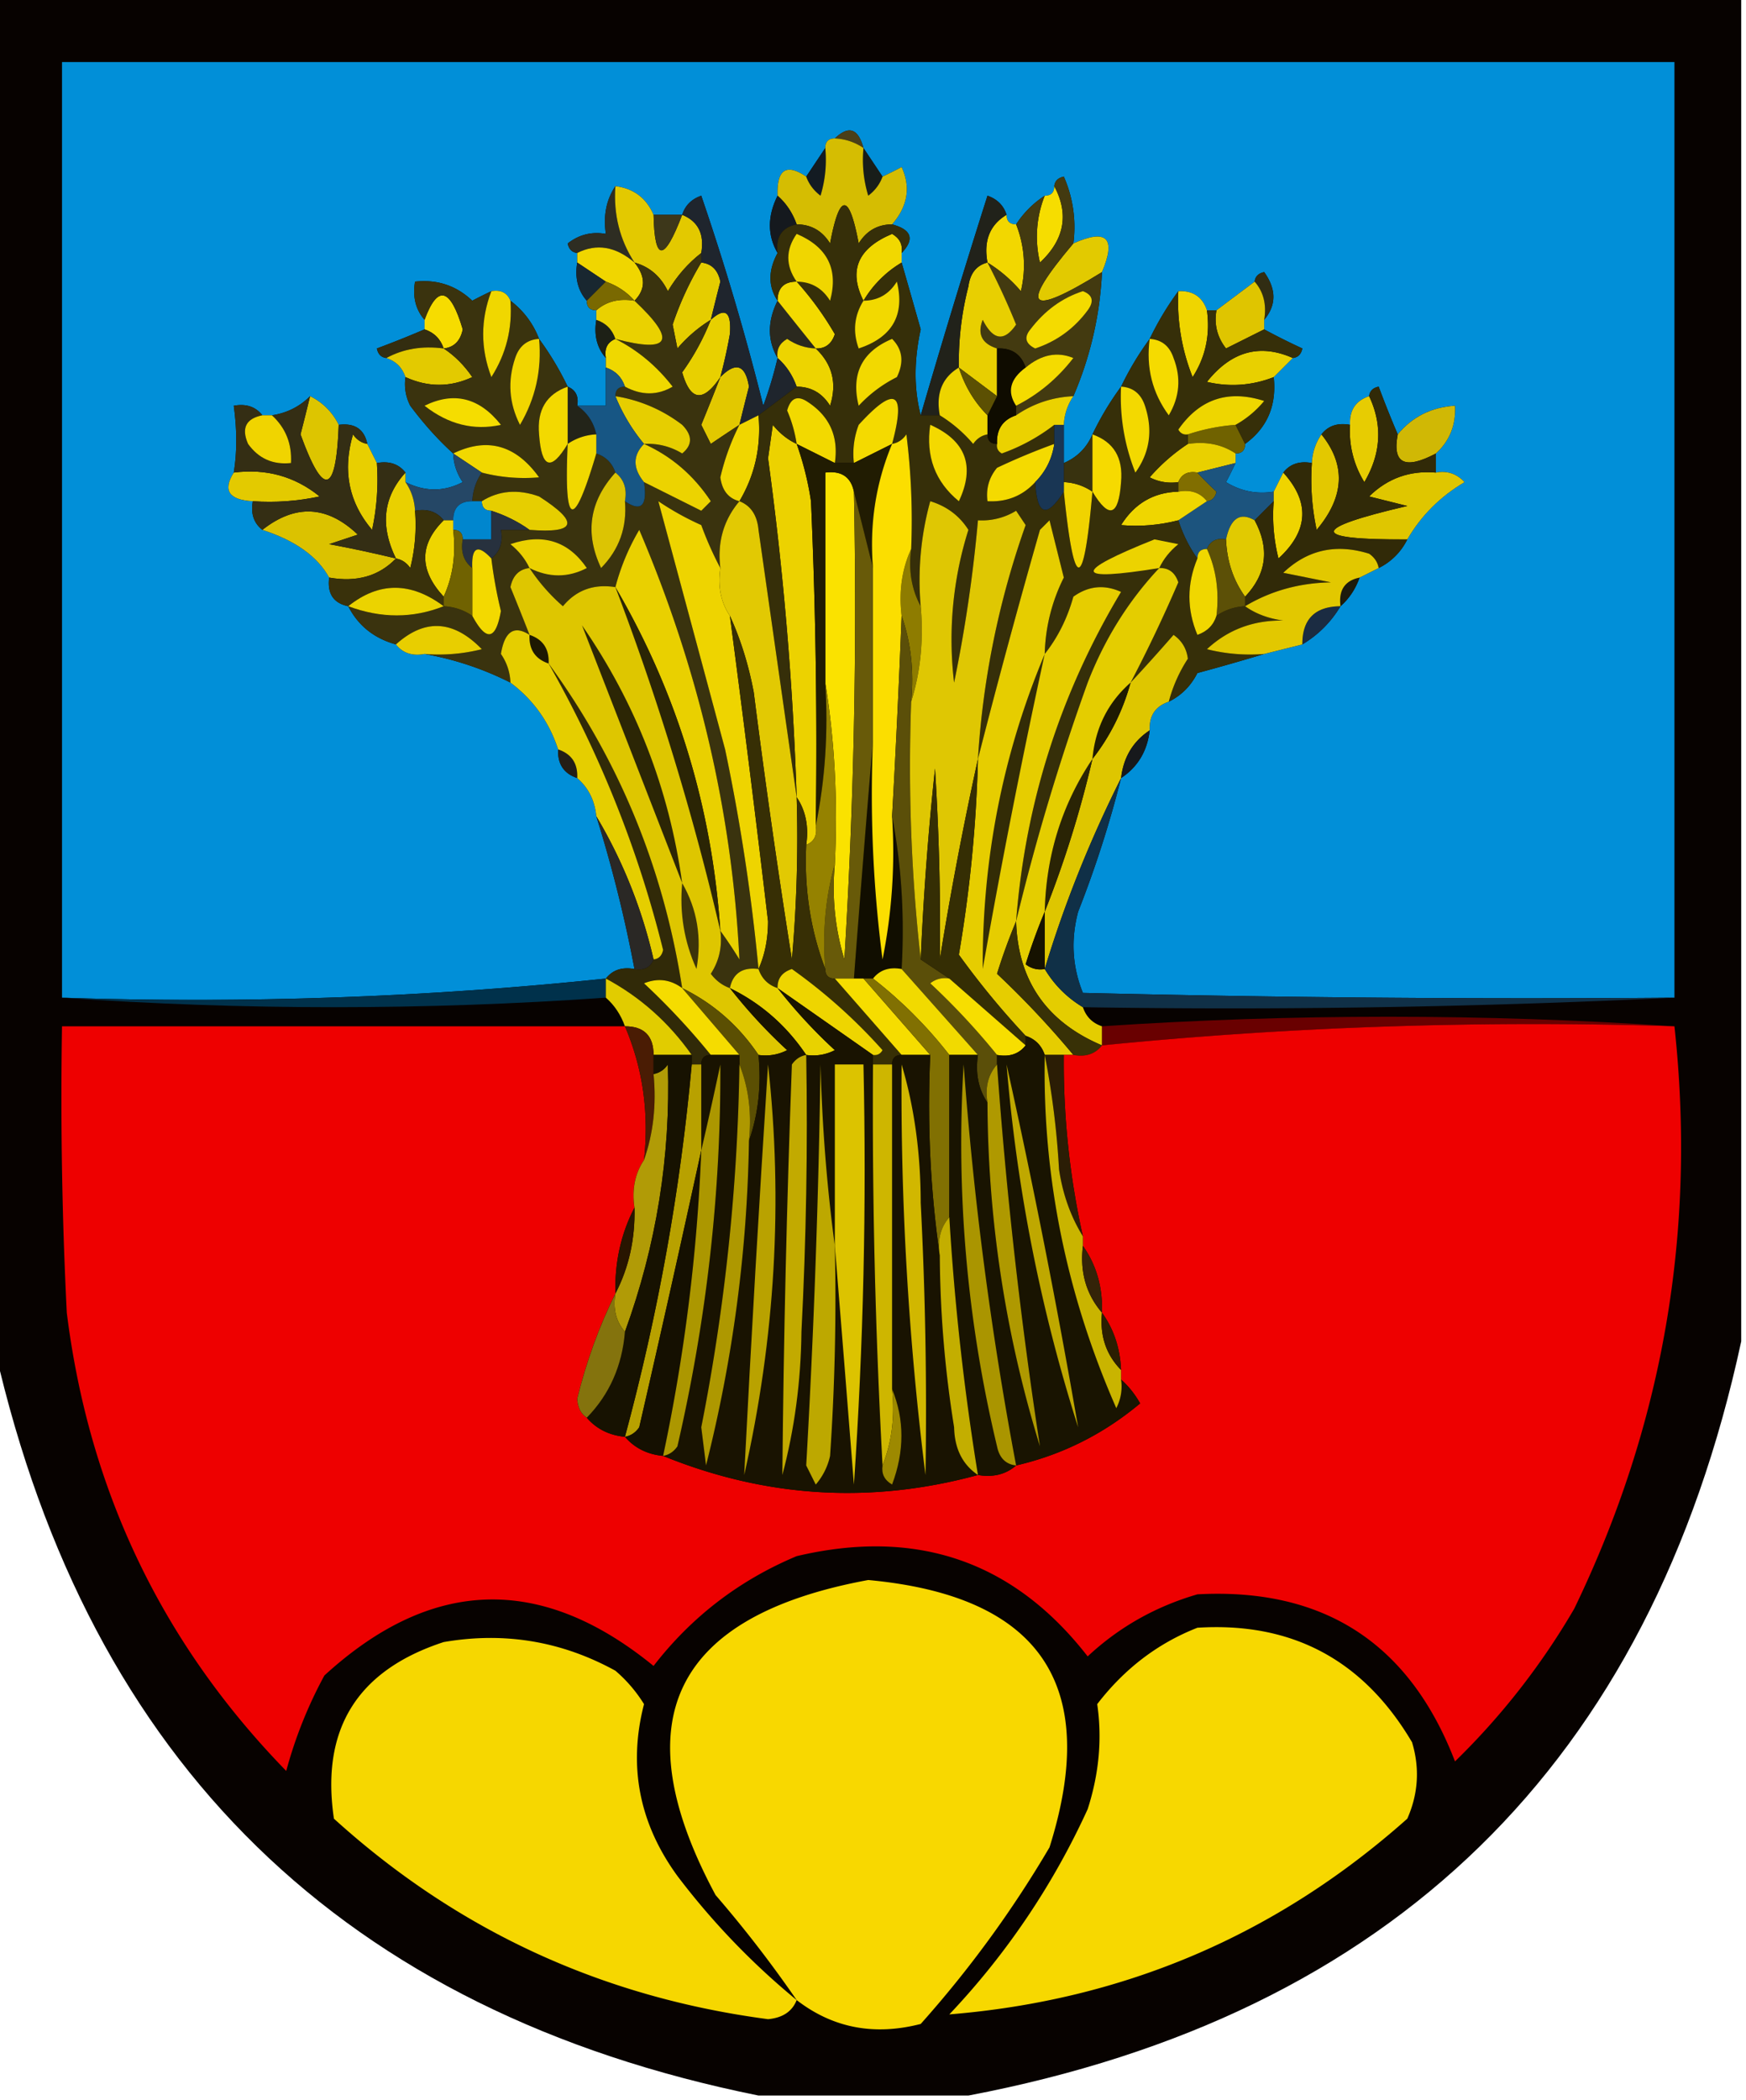 <svg xmlns="http://www.w3.org/2000/svg" width="183" height="220" style="shape-rendering:geometricPrecision;text-rendering:geometricPrecision;image-rendering:optimizeQuality;fill-rule:evenodd;clip-rule:evenodd"><path style="opacity:1" fill="#070200" d="M-.5-.5h183v141c-9.538 44.204-36.538 70.537-81 79h-22c-43.433-8.766-70.1-34.766-80-78V-.5z"/><path style="opacity:1" fill="#018fd8" d="M175.5 104.5c-20.669.167-41.336 0-62-.5-1.11-2.737-1.277-5.57-.5-8.5a114.82 114.82 0 0 0 4.5-14c1.75-1.16 2.75-2.826 3-5-.073-1.527.594-2.527 2-3 1.312-.645 2.312-1.645 3-3a246.036 246.036 0 0 0 7-2l4-1c1.667-1 3-2.333 4-4 .901-.79 1.568-1.79 2-3l2-1a6.544 6.544 0 0 0 3-3c1.448-2.49 3.448-4.49 6-6-.825-.886-1.825-1.219-3-1v-2c1.442-1.32 2.108-2.986 2-5-2.47.154-4.47 1.154-6 3a112.088 112.088 0 0 1-2-5c-.607.124-.94.457-1 1-1.406.473-2.073 1.473-2 3-1.291-.237-2.291.096-3 1a5.727 5.727 0 0 0-1 3c-1.291-.237-2.291.096-3 1l-1 2c-1.788.285-3.455-.048-5-1 .363-.684.696-1.35 1-2v-1c.667 0 1-.333 1-1 2.318-1.685 3.318-4.019 3-7l2-2c.543-.06.876-.393 1-1a70.915 70.915 0 0 1-4-2v-1c1.288-1.535 1.288-3.201 0-5-.607.124-.94.457-1 1l-4 3h-1c-.473-1.406-1.473-2.073-3-2a31.133 31.133 0 0 0-3 5 31.133 31.133 0 0 0-3 5 31.133 31.133 0 0 0-3 5c-.6 1.4-1.6 2.4-3 3v-4a5.727 5.727 0 0 1 1-3 37.028 37.028 0 0 0 3-13c1.509-3.574.509-4.574-3-3a13.115 13.115 0 0 0-1-7c-.607.124-.94.457-1 1 0 .667-.333 1-1 1a10.177 10.177 0 0 0-3 3c-.667 0-1-.333-1-1-.311-.978-.978-1.645-2-2a961.93 961.93 0 0 0-7 23c-.711-2.75-.711-5.75 0-9-.67-2.363-1.337-4.696-2-7v-1c1.385-1.447 1.052-2.447-1-3 1.636-1.884 1.97-3.884 1-6-.683.363-1.35.696-2 1l-2-3c-.553-2.052-1.553-2.385-3-1-.667 0-1 .333-1 1l-2 3c-2.098-1.414-3.098-.748-3 2-1.073 2.153-1.073 4.153 0 6-.994 1.834-.994 3.501 0 5-1.073 2.153-1.073 4.153 0 6a42.618 42.618 0 0 1-1.5 5 268.39 268.39 0 0 0-6.5-22c-1.022.355-1.689 1.022-2 2h-3c-.762-1.762-2.096-2.762-4-3-.951 1.419-1.285 3.085-1 5-1.478-.262-2.811.071-4 1 .124.607.457.94 1 1v1c-.268 1.599.066 2.932 1 4 0 .667.333 1 1 1v1c-.268 1.599.066 2.932 1 4v5h-3c.172-.992-.162-1.658-1-2a31.19 31.19 0 0 0-3-5 8.95 8.95 0 0 0-3-4c-.342-.838-1.008-1.172-2-1-.65.304-1.316.637-2 1-1.673-1.586-3.673-2.253-6-2-.268 1.599.066 2.932 1 4v1a111.25 111.25 0 0 1-5 2c.124.607.457.94 1 1 1 .333 1.667 1 2 2a4.932 4.932 0 0 0 .5 3c1.417 1.898 2.917 3.565 4.5 5a5.576 5.576 0 0 0 1 3c-1.96 1.02-3.96 1.02-6 0v-1c-.709-.904-1.709-1.237-3-1l-1-2c-.321-1.548-1.321-2.215-3-2a6.541 6.541 0 0 0-3-3c-1.105 1.1-2.438 1.767-4 2h-1c-.709-.904-1.709-1.237-3-1 .35 2.54.35 4.874 0 7-1.174 1.868-.507 2.868 2 3-.237 1.291.096 2.291 1 3 3.454 1.12 5.787 2.786 7 5-.215 1.679.452 2.679 2 3 1.039 2.031 2.705 3.365 5 4 .709.904 1.709 1.237 3 1a32.513 32.513 0 0 1 9 3c2.4 1.796 4.067 4.13 5 7-.073 1.527.594 2.527 2 3 1.174 1.014 1.84 2.347 2 4a140.31 140.31 0 0 1 4 16c-1.291-.237-2.291.096-3 1-18.765 1.968-37.765 2.634-57 2v-98h169v98z"/><path style="opacity:1" fill="#4a3f18" d="M87.5 14.5c1.447-1.385 2.447-1.052 3 1a5.728 5.728 0 0 0-3-1z"/><path style="opacity:1" fill="#131b22" d="M86.5 15.5c.16 1.7-.007 3.366-.5 5-.717-.544-1.217-1.21-1.5-2l2-3z"/><path style="opacity:1" fill="#181d19" d="m90.5 15.5 2 3c-.283.79-.783 1.456-1.5 2-.493-1.634-.66-3.3-.5-5z"/><path style="opacity:1" fill="#d5bd02" d="M87.5 14.5a5.728 5.728 0 0 1 3 1c-.16 1.7.007 3.366.5 5 .717-.544 1.217-1.21 1.5-2 .65-.304 1.317-.637 2-1 .97 2.116.636 4.116-1 6-1.517.01-2.684.677-3.5 2-1-5.333-2-5.333-3 0-.816-1.323-1.983-1.99-3.5-2-.432-1.21-1.099-2.21-2-3-.098-2.748.902-3.414 3-2 .283.79.783 1.456 1.5 2 .493-1.634.66-3.3.5-5 0-.667.333-1 1-1z"/><path style="opacity:1" fill="#f6dd00" d="M110.5 19.5c1.563 2.945 1.063 5.612-1.5 8a11.596 11.596 0 0 1 .5-7c.667 0 1-.333 1-1z"/><path style="opacity:1" fill="#2e2d22" d="M64.5 19.5c-.213 2.95.454 5.617 2 8-1.977-1.688-3.977-2.021-6-1-.543-.06-.876-.393-1-1 1.189-.929 2.522-1.262 4-1-.285-1.915.049-3.581 1-5z"/><path style="opacity:1" fill="#15191e" d="M81.5 20.5c.901.79 1.568 1.79 2 3-1.548.321-2.215 1.321-2 3-1.073-1.847-1.073-3.847 0-6z"/><path style="opacity:1" fill="#e3c900" d="M64.5 19.5c1.904.238 3.238 1.238 4 3 .106 4.963 1.106 4.963 3 0 1.677.683 2.343 2.017 2 4-1.385 1.074-2.551 2.407-3.5 4-.759-1.563-1.926-2.563-3.5-3-1.546-2.383-2.213-5.05-2-8z"/><path style="opacity:1" fill="#3d371a" d="M68.5 22.5h3c-1.894 4.963-2.894 4.963-3 0z"/><path style="opacity:1" fill="#f2d700" d="M105.5 22.5c0 .667.333 1 1 1a11.596 11.596 0 0 1 .5 7 14.694 14.694 0 0 0-3.5-3c-.423-2.281.244-3.948 2-5z"/><path style="opacity:1" fill="#f0d600" d="M66.5 27.5c1.186 1.461 1.186 2.795 0 4-.79-.901-1.79-1.568-3-2l-3-2v-1c2.023-1.021 4.023-.688 6 1z"/><path style="opacity:1" fill="#f1d800" d="M94.5 26.5v1c-1.667 1-3 2.333-4 4-1.59-3.165-.59-5.498 3-7 .797.457 1.13 1.124 1 2z"/><path style="opacity:1" fill="#e2ca00" d="M115.5 28.5c-7.756 4.801-8.756 3.801-3-3 3.509-1.574 4.509-.574 3 3z"/><path style="opacity:1" fill="#433a10" d="M110.5 19.5c.06-.543.393-.876 1-1a13.115 13.115 0 0 1 1 7c-5.756 6.801-4.756 7.801 3 3a37.028 37.028 0 0 1-3 13c-2.203.104-4.203.77-6 2v-1c2.338-1.182 4.338-2.848 6-5-1.692-.7-3.358-.367-5 1-.473-1.406-1.473-2.073-3-2-1.585-.502-2.085-1.502-1.5-3 1.085 2.157 2.251 2.324 3.5.5a74.208 74.208 0 0 0-3-6.5c1.294.79 2.461 1.79 3.5 3 .556-2.385.39-4.718-.5-7a10.177 10.177 0 0 1 3-3 11.596 11.596 0 0 0-.5 7c2.563-2.388 3.063-5.055 1.5-8z"/><path style="opacity:1" fill="#192730" d="m60.5 27.5 3 2-2 2c-.934-1.068-1.268-2.401-1-4z"/><path style="opacity:1" fill="#312d13" d="M131.5 29.5c.06-.543.393-.876 1-1 1.288 1.799 1.288 3.465 0 5 .268-1.599-.066-2.932-1-4z"/><path style="opacity:1" fill="#f6dc00" d="M46.5 36.5c-.333-1-1-1.667-2-2v-1c1.366-3.711 2.7-3.378 4 1-.247 1.213-.914 1.88-2 2z"/><path style="opacity:1" fill="#e5cd00" d="M73.5 27.5c1.086.12 1.753.787 2 2-.346 1.35-.679 2.682-1 4-1.294.79-2.46 1.79-3.5 3l-.5-2.5a32.992 32.992 0 0 1 3-6.5z"/><path style="opacity:1" fill="#dfc500" d="M131.5 29.5c.934 1.068 1.268 2.401 1 4v1l-4 2c-.929-1.189-1.262-2.522-1-4l4-3z"/><path style="opacity:1" fill="#2b291e" d="M81.5 31.5a807.966 807.966 0 0 0 4 5 5.576 5.576 0 0 1-3-1c-.797.457-1.13 1.124-1 2-1.073-1.847-1.073-3.847 0-6z"/><path style="opacity:1" fill="#f3da00" d="M83.5 29.5a32.894 32.894 0 0 1 4 5.5c-.336 1.03-1.003 1.53-2 1.5a807.966 807.966 0 0 1-4-5c0-1.333.667-2 2-2z"/><path style="opacity:1" fill="#e8cf01" d="M103.5 27.5a74.208 74.208 0 0 1 3 6.5c-1.249 1.824-2.415 1.657-3.5-.5-.585 1.498-.085 2.498 1.5 3v5l-4-3a31.881 31.881 0 0 1 1-8.5c.184-1.376.851-2.209 2-2.5z"/><path style="opacity:1" fill="#332d10" d="M44.5 34.5c1 .333 1.667 1 2 2-2.235-.295-4.235.039-6 1-.543-.06-.876-.393-1-1a111.25 111.25 0 0 0 5-2z"/><path style="opacity:1" fill="#efd500" d="M123.5 30.5c1.527-.073 2.527.594 3 2 .352 2.573-.148 4.906-1.5 7a21.339 21.339 0 0 1-1.5-9z"/><path style="opacity:1" fill="#e8d000" d="M75.5 39.5c-1.808 2.681-3.141 2.515-4-.5a25.196 25.196 0 0 0 3-5.5c1.51-1.36 2.176-.86 2 1.5a53.543 53.543 0 0 1-1 4.5z"/><path style="opacity:1" fill="#e3ca00" d="M40.5 37.5c1.765-.961 3.765-1.295 6-1 1.16.765 2.16 1.765 3 3-2.311 1.075-4.645 1.075-7 0-.333-1-1-1.667-2-2z"/><path style="opacity:1" fill="#e8d000" d="m135.5 37.5-2 2a11.596 11.596 0 0 1-7 .5c2.541-3.199 5.541-4.032 9-2.5z"/><path style="opacity:1" fill="#edd400" d="M85.5 36.5c1.748 1.66 2.248 3.66 1.5 6-.816-1.323-1.983-1.99-3.5-2-.432-1.21-1.099-2.21-2-3-.13-.876.203-1.543 1-2 .917.627 1.917.96 3 1z"/><path style="opacity:1" fill="#21221a" d="M105.5 22.5c-1.756 1.052-2.423 2.719-2 5-1.149.291-1.816 1.124-2 2.5a31.881 31.881 0 0 0-1 8.5c-1.756 1.052-2.423 2.719-2 5h-2a961.93 961.93 0 0 1 7-23c1.022.355 1.689 1.022 2 2z"/><path style="opacity:1" fill="#e2c800" d="M77.5 44.5a186.2 186.2 0 0 0-3 2l-1-2a325.759 325.759 0 0 0 2-5c1.624-1.637 2.624-1.303 3 1-.346 1.35-.679 2.682-1 4z"/><path style="opacity:1" fill="#1f252d" d="M81.5 37.5c.901.79 1.568 1.79 2 3l-4 3-2 1c.321-1.318.654-2.65 1-4-.376-2.303-1.376-2.637-3-1a53.543 53.543 0 0 0 1-4.5c.176-2.36-.49-2.86-2-1.5.321-1.318.654-2.65 1-4-.247-1.213-.914-1.88-2-2v-1c.343-1.983-.323-3.317-2-4 .311-.978.978-1.645 2-2a268.39 268.39 0 0 1 6.5 22 42.618 42.618 0 0 0 1.5-5z"/><path style="opacity:1" fill="#ddc500" d="M32.5 41.5a6.541 6.541 0 0 1 3 3c-.267 7.303-1.6 7.636-4 1 .346-1.35.679-2.682 1-4z"/><path style="opacity:1" fill="#3a330e" d="M73.5 26.5v1a32.992 32.992 0 0 0-3 6.5l.5 2.5a14.692 14.692 0 0 1 3.5-3 25.196 25.196 0 0 1-3 5.5c.859 3.015 2.192 3.181 4 .5a325.759 325.759 0 0 1-2 5l1 2a186.2 186.2 0 0 1 3-2 24.321 24.321 0 0 0-2 5.5c.184 1.376.85 2.209 2 2.5-1.668 1.979-2.334 4.312-2 7a36.213 36.213 0 0 1-2-4.5 29.503 29.503 0 0 1-4.5-2.5c2.31 8.565 4.643 17.231 7 26a205.796 205.796 0 0 1 3.5 23c-1.679-.215-2.679.452-3 2-.79-.283-1.456-.783-2-1.5.88-1.356 1.213-2.856 1-4.5a44.293 44.293 0 0 1 2 3c-.757-15.38-4.257-30.38-10.5-45a23.407 23.407 0 0 0-2.5 6c-2.266-.359-4.1.308-5.5 2a19.568 19.568 0 0 1-3.5-4c-1.086.12-1.753.787-2 2a325.759 325.759 0 0 1 2 5c-1.608-1.038-2.608-.371-3 2 .627.917.96 1.917 1 3a32.513 32.513 0 0 0-9-3 18.436 18.436 0 0 0 6-.5c-2.974-3.062-5.974-3.229-9-.5-2.295-.635-3.961-1.969-5-4 3.436 1.281 6.77 1.281 10 0a5.728 5.728 0 0 1 3 1c1.467 2.732 2.467 2.565 3-.5a47.489 47.489 0 0 1-1-5.5c.904-.709 1.237-1.709 1-3h3c4.922.39 5.256-.777 1-3.5-2.212-.79-4.212-.623-6 .5h-1a5.728 5.728 0 0 1 1-3 17.64 17.64 0 0 0 6 .5c-2.437-3.396-5.437-4.229-9-2.5-1.583-1.435-3.083-3.102-4.5-5a4.932 4.932 0 0 1-.5-3c2.355 1.075 4.689 1.075 7 0-.84-1.235-1.84-2.235-3-3 1.086-.12 1.753-.787 2-2-1.3-4.378-2.634-4.711-4-1-.934-1.068-1.268-2.401-1-4 2.327-.253 4.327.414 6 2 .684-.363 1.35-.696 2-1-1.144 3.002-1.144 6.002 0 9 1.554-2.433 2.22-5.1 2-8a8.95 8.95 0 0 1 3 4 31.19 31.19 0 0 1 3 5c-2.235.786-3.235 2.452-3 5 .255 3.57 1.255 3.903 3 1-.4 8.79.6 9.123 3 1 1 .333 1.667 1 2 2-2.727 3.01-3.227 6.343-1.5 10 1.903-1.941 2.736-4.274 2.5-7 1.703 1.16 2.37.493 2-2l6 3 1-1c-1.807-2.72-4.14-4.72-7-6a6.845 6.845 0 0 1 4 1c1.09-.891 1.09-1.891 0-3a15.445 15.445 0 0 0-7-3c0-.667.333-1 1-1 1.739.934 3.405.934 5 0-1.662-2.152-3.662-3.818-6-5 5.797 1.524 6.464.19 2-4 1.186-1.205 1.186-2.539 0-4 1.574.437 2.741 1.437 3.5 3 .949-1.593 2.115-2.926 3.5-4z"/><path style="opacity:1" fill="#e6ce00" d="M64.5 41.5a15.445 15.445 0 0 1 7 3c1.09 1.109 1.09 2.109 0 3a6.845 6.845 0 0 0-4-1 18.941 18.941 0 0 1-3-5z"/><path style="opacity:1" fill="#f5dd00" d="M44.5 42.5c3.085-1.513 5.752-.846 8 2-2.846.623-5.512-.044-8-2z"/><path style="opacity:1" fill="#efd800" d="M64.5 35.5c2.338 1.182 4.338 2.848 6 5-1.595.934-3.261.934-5 0-.333-1-1-1.667-2-2v-1c-.172-.992.162-1.658 1-2z"/><path style="opacity:1" fill="#f1d600" d="M56.5 35.5c.295 3.234-.371 6.234-2 9-1.147-2.265-1.314-4.598-.5-7 .417-1.256 1.25-1.923 2.5-2z"/><path style="opacity:1" fill="#1d2016" d="M62.5 33.5c1 .333 1.667 1 2 2-.838.342-1.172 1.008-1 2-.934-1.068-1.268-2.401-1-4z"/><path style="opacity:1" fill="#f0d700" d="M51.5 30.5c.992-.172 1.658.162 2 1 .22 2.9-.446 5.567-2 8-1.144-2.998-1.144-5.998 0-9z"/><path style="opacity:1" fill="#ead100" d="M66.5 31.5c4.464 4.19 3.797 5.524-2 4-.333-1-1-1.667-2-2v-1c1.068-.934 2.401-1.268 4-1z"/><path style="opacity:1" fill="#7a6901" d="M63.5 29.5c1.21.432 2.21 1.099 3 2-1.599-.268-2.932.066-4 1-.667 0-1-.333-1-1l2-2z"/><path style="opacity:1" fill="#232419" d="M59.5 40.5c.838.342 1.172 1.008 1 2 1.051.722 1.718 1.722 2 3a5.728 5.728 0 0 0-3 1v-6z"/><path style="opacity:1" fill="#f3d900" d="M59.5 40.5v6c-1.745 2.903-2.745 2.57-3-1-.235-2.548.765-4.214 3-5z"/><path style="opacity:1" fill="#706200" d="m129.5 44.5 1 2c0 .667-.333 1-1 1-1.419-.951-3.085-1.285-5-1v-1a20.676 20.676 0 0 1 5-1z"/><path style="opacity:1" fill="#e7cc02" d="M143.5 41.5c1.421 3.008 1.254 6.008-.5 9a10.1 10.1 0 0 1-1.5-6c-.073-1.527.594-2.527 2-3z"/><path style="opacity:1" fill="#d0b805" d="M150.5 47.5c-3.258 1.721-4.591 1.055-4-2 1.53-1.846 3.53-2.846 6-3 .108 2.014-.558 3.68-2 5z"/><path style="opacity:1" fill="#f0d600" d="M79.5 43.5c.293 3.254-.374 6.254-2 9-1.15-.291-1.816-1.124-2-2.5a24.321 24.321 0 0 1 2-5.5l2-1z"/><path style="opacity:1" fill="#f1d800" d="M47.5 47.5c3.563-1.729 6.563-.896 9 2.5a17.64 17.64 0 0 1-6-.5l-3-2z"/><path style="opacity:1" fill="#e9d000" d="M124.5 46.5c1.915-.285 3.581.049 5 1v1l-4 1c-.992-.172-1.658.162-2 1a4.932 4.932 0 0 1-3-.5 19.555 19.555 0 0 1 4-3.5z"/><path style="opacity:1" fill="#175684" d="M63.5 38.5c1 .333 1.667 1 2 2-.667 0-1 .333-1 1a18.941 18.941 0 0 0 3 5c-1.186 1.205-1.186 2.539 0 4 .37 2.493-.297 3.16-2 2 .237-1.291-.096-2.291-1-3-.333-1-1-1.667-2-2v-2c-.282-1.278-.949-2.278-2-3h3v-4z"/><path style="opacity:1" fill="#e3c800" d="M138.5 45.5c2.586 3.209 2.419 6.542-.5 10a24.935 24.935 0 0 1-.5-7 5.727 5.727 0 0 1 1-3z"/><path style="opacity:1" fill="#e8cf00" d="m38.5 46.5 1 2a24.939 24.939 0 0 1-.5 7c-2.45-2.878-3.116-6.212-2-10 .383.556.883.89 1.5 1z"/><path style="opacity:1" fill="#f1d800" d="M62.5 45.5v2c-2.4 8.123-3.4 7.79-3-1a5.728 5.728 0 0 1 3-1z"/><path style="opacity:1" fill="#ecd300" d="M67.5 46.5c2.86 1.28 5.193 3.28 7 6l-1 1-6-3c-1.186-1.461-1.186-2.795 0-4z"/><path style="opacity:1" fill="#ecd200" d="M83.5 46.5a31.956 31.956 0 0 1 1.5 6c.5 11.328.666 22.662.5 34 .172.992-.162 1.658-1 2 .284-1.915-.049-3.581-1-5a344.418 344.418 0 0 0-3-35.5l.5-3.5c.708.88 1.542 1.547 2.5 2z"/><path style="opacity:1" fill="#e3ca00" d="M24.5 49.5c3.393-.438 6.393.395 9 2.5-2.31.497-4.643.663-7 .5-2.507-.132-3.174-1.132-2-3z"/><path style="opacity:1" fill="#816e00" d="M125.5 49.5a30.968 30.968 0 0 0 2 2c-.124.607-.457.94-1 1-.709-.904-1.709-1.237-3-1v-1c.342-.838 1.008-1.172 2-1z"/><path style="opacity:1" fill="#254766" d="m47.5 47.5 3 2a5.728 5.728 0 0 0-1 3c-1.333 0-2 .667-2 2h-1c-.709-.904-1.709-1.237-3-1a5.728 5.728 0 0 0-1-3c2.04 1.02 4.04 1.02 6 0a5.576 5.576 0 0 1-1-3z"/><path style="opacity:1" fill="#e6ce00" d="M55.5 55.5c-1.172-.845-2.505-1.511-4-2-.667 0-1-.333-1-1 1.788-1.123 3.788-1.29 6-.5 4.256 2.723 3.922 3.89-1 3.5z"/><path style="opacity:1" fill="#1c547e" d="M129.5 48.5c-.304.65-.637 1.316-1 2 1.545.952 3.212 1.285 5 1v1l-2 2c-1.525-.889-2.525-.222-3 2-.992-.172-1.658.162-2 1-.667 0-1 .333-1 1-.845-1.172-1.511-2.505-2-4l3-2c.543-.06.876-.393 1-1a30.968 30.968 0 0 1-2-2l4-1z"/><path style="opacity:1" fill="#efd600" d="M123.5 51.5c1.291-.237 2.291.096 3 1l-3 2c-2.012.514-4.012.68-6 .5 1.416-2.264 3.416-3.431 6-3.5z"/><path style="opacity:1" fill="#efd400" d="M134.5 49.5c2.819 3.103 2.652 6.103-.5 9a18.452 18.452 0 0 1-.5-6v-1l1-2z"/><path style="opacity:1" fill="#e9d000" d="M42.5 49.5v1c.61.891.943 1.891 1 3a18.436 18.436 0 0 1-.5 6c-.383-.556-.883-.89-1.5-1-1.677-3.427-1.343-6.427 1-9z"/><path style="opacity:1" fill="#0086ce" d="M49.5 52.5h1c0 .667.333 1 1 1v3h-3c0-.667-.333-1-1-1v-1c0-1.333.667-2 2-2z"/><path style="opacity:1" fill="#dbc200" d="M41.5 58.5c-1.779 1.843-4.112 2.51-7 2-1.213-2.214-3.546-3.88-7-5 3.465-2.724 6.798-2.557 10 .5l-3 1c2.366.44 4.7.94 7 1.5z"/><path style="opacity:1" fill="#dfc600" d="M150.5 49.5c1.175-.219 2.175.114 3 1-2.552 1.51-4.552 3.51-6 6-10.254.055-10.254-1.112 0-3.5l-4-1c1.941-1.903 4.274-2.736 7-2.5z"/><path style="opacity:1" fill="#342e14" d="M32.5 41.5c-.321 1.318-.654 2.65-1 4 2.4 6.636 3.733 6.303 4-1 1.679-.215 2.679.452 3 2-.617-.11-1.117-.444-1.5-1-1.116 3.788-.45 7.122 2 10 .497-2.31.663-4.643.5-7 1.291-.237 2.291.096 3 1-2.343 2.573-2.677 5.573-1 9-2.3-.56-4.634-1.06-7-1.5l3-1c-3.202-3.057-6.535-3.224-10-.5-.904-.709-1.237-1.709-1-3 2.357.163 4.69-.003 7-.5-2.607-2.105-5.607-2.938-9-2.5.35-2.126.35-4.46 0-7 1.291-.237 2.291.096 3 1-1.725.343-2.225 1.343-1.5 3 1.11 1.537 2.61 2.203 4.5 2 .108-2.014-.558-3.68-2-5 1.562-.233 2.895-.9 4-2z"/><path style="opacity:1" fill="#f0d400" d="M27.5 43.5h1c1.442 1.32 2.108 2.986 2 5-1.89.203-3.39-.463-4.5-2-.725-1.657-.225-2.657 1.5-3z"/><path style="opacity:1" fill="#eed400" d="M75.5 59.5c-.284 1.915.049 3.581 1 5a2344.165 2344.165 0 0 1 4 32c-.007 1.87-.34 3.536-1 5a205.796 205.796 0 0 0-3.5-23 32069.26 32069.26 0 0 0-7-26c1.42.96 2.92 1.794 4.5 2.5a36.213 36.213 0 0 0 2 4.5z"/><path style="opacity:1" fill="#e1ca01" d="M131.5 54.5c1.59 2.955 1.257 5.622-1 8-1.238-1.714-1.905-3.714-2-6 .475-2.222 1.475-2.889 3-2z"/><path style="opacity:1" fill="#312a08" d="M143.5 41.5c.06-.543.393-.876 1-1 .67 1.791 1.337 3.458 2 5-.591 3.055.742 3.721 4 2v2c-2.726-.236-5.059.597-7 2.5l4 1c-10.254 2.388-10.254 3.555 0 3.5a6.544 6.544 0 0 1-3 3c-.111-.617-.444-1.117-1-1.5-3.468-1.081-6.468-.415-9 2l5 1c-3.311.057-6.311.89-9 2.5v-1c2.257-2.378 2.59-5.045 1-8l2-2a18.452 18.452 0 0 0 .5 6c3.152-2.897 3.319-5.897.5-9 .709-.904 1.709-1.237 3-1-.163 2.357.003 4.69.5 7 2.919-3.458 3.086-6.791.5-10 .709-.904 1.709-1.237 3-1a10.1 10.1 0 0 0 1.5 6c1.754-2.992 1.921-5.992.5-9z"/><path style="opacity:1" fill="#27313e" d="M51.5 53.5c1.495.489 2.828 1.155 4 2h-3c.237 1.291-.096 2.291-1 3-1.425-1.531-2.091-1.198-2 1-.904-.709-1.237-1.709-1-3h3v-3z"/><path style="opacity:1" fill="#eed500" d="M46.5 54.5h1v1c.302 2.56-.032 4.893-1 7-2.575-2.788-2.575-5.455 0-8z"/><path style="opacity:1" fill="#dcc403" d="M64.5 49.5c.904.709 1.237 1.709 1 3 .236 2.726-.597 5.059-2.5 7-1.727-3.657-1.227-6.99 1.5-10z"/><path style="opacity:1" fill="#362f09" d="M93.5 23.5c2.052.553 2.385 1.553 1 3 .13-.876-.203-1.543-1-2-3.59 1.502-4.59 3.835-3 7 1-1.667 2.333-3 4-4 .663 2.304 1.33 4.637 2 7-.711 3.25-.711 6.25 0 9h2a14.69 14.69 0 0 1 3.5 3c.383-.556.883-.89 1.5-1 0 .667.333 1 1 1-.065.438.101.772.5 1a19.83 19.83 0 0 0 5.5-3v2a69.385 69.385 0 0 0-6 2.5c-.837 1.011-1.17 2.178-1 3.5 2.014.108 3.68-.558 5-2 .194 3.505 1.194 3.838 3 1 1.08 10.585 2.08 10.585 3 0 1.745 2.903 2.745 2.57 3-1 .235-2.548-.765-4.214-3-5a31.133 31.133 0 0 1 3-5 31.133 31.133 0 0 1 3-5 31.133 31.133 0 0 1 3-5 21.339 21.339 0 0 0 1.5 9c1.352-2.094 1.852-4.427 1.5-7h1c-.262 1.478.071 2.811 1 4l4-2a70.915 70.915 0 0 0 4 2c-.124.607-.457.94-1 1-3.459-1.532-6.459-.699-9 2.5 2.385.556 4.718.39 7-.5.318 2.981-.682 5.315-3 7l-1-2a10.51 10.51 0 0 0 3-2.5c-3.768-1.21-6.768-.21-9 3 .228.399.562.565 1 .5v1a19.555 19.555 0 0 0-4 3.5c.948.483 1.948.65 3 .5v1c-2.584.069-4.584 1.236-6 3.5 1.988.18 3.988.014 6-.5.489 1.495 1.155 2.828 2 4-1.114 2.677-1.114 5.344 0 8 1.022-.356 1.689-1.022 2-2a5.728 5.728 0 0 1 3-1c1.109.79 2.442 1.29 4 1.5-3.133-.046-5.8.954-8 3 1.973.496 3.973.662 6 .5a246.036 246.036 0 0 1-7 2c-.688 1.355-1.688 2.355-3 3a15.424 15.424 0 0 1 2-4.5c-.13-1.059-.63-1.892-1.5-2.5a208.89 208.89 0 0 1-4.5 5 153.735 153.735 0 0 0 5-10.5c-.336-1.03-1.003-1.53-2-1.5-3.226 3.43-5.726 7.43-7.5 12a239.28 239.28 0 0 0-7.5 25c.953-12.359 4.62-23.859 11-34.5-1.759-.797-3.426-.63-5 .5-.636 2.28-1.636 4.28-3 6a18.724 18.724 0 0 1 2-8l-1.5-6-1 1a871.39 871.39 0 0 0-6.5 24 89.514 89.514 0 0 1 5-24.5l-1-1.5a6.846 6.846 0 0 1-4 1 149.935 149.935 0 0 1-2.5 17 38.141 38.141 0 0 1 1.5-16c-.936-1.474-2.27-2.474-4-3a31.121 31.121 0 0 0-1 11c-.961-1.765-1.295-3.765-1-6a72.444 72.444 0 0 0-.5-12c-.383.556-.883.89-1.5 1 1.49-5.524.323-6.19-3.5-2a8.434 8.434 0 0 0-.5 4h-2c.42-2.825-.58-4.991-3-6.5-.984-.59-1.65-.258-2 1 .49 1.139.823 2.305 1 3.5-.958-.453-1.792-1.12-2.5-2l-.5 3.5a344.418 344.418 0 0 1 3 35.5c-1.318-9.188-2.651-18.522-4-28-.14-1.53-.806-2.53-2-3 1.626-2.746 2.293-5.746 2-9l4-3c1.517.01 2.684.677 3.5 2 .748-2.34.248-4.34-1.5-6 .997.03 1.664-.47 2-1.5a32.894 32.894 0 0 0-4-5.5c-1.333 0-2 .667-2 2-.994-1.499-.994-3.166 0-5-.215-1.679.452-2.679 2-3 1.517.01 2.684.677 3.5 2 1-5.333 2-5.333 3 0 .816-1.323 1.983-1.99 3.5-2z"/><path style="opacity:1" fill="#f0d300" d="M111.5 50.5a5.728 5.728 0 0 1 3 1c-.92 10.585-1.92 10.585-3 0v-1z"/><path style="opacity:1" fill="#f4da00" d="M110.5 46.5c-.233 1.562-.9 2.895-2 4-1.32 1.442-2.986 2.108-5 2-.17-1.322.163-2.489 1-3.5a69.385 69.385 0 0 1 6-2.5z"/><path style="opacity:1" fill="#38320f" d="M114.5 45.5v6a5.728 5.728 0 0 0-3-1v-2c1.4-.6 2.4-1.6 3-3z"/><path style="opacity:1" fill="#f6da00" d="M114.5 45.5c2.235.786 3.235 2.452 3 5-.255 3.57-1.255 3.903-3 1v-6z"/><path style="opacity:1" fill="#f4d900" d="M97.5 44.5c3.73 1.654 4.73 4.32 3 8-2.484-2.036-3.484-4.702-3-8z"/><path style="opacity:1" fill="#193654" d="M110.5 44.5h1v7c-1.806 2.838-2.806 2.505-3-1 1.1-1.105 1.767-2.438 2-4v-2z"/><path style="opacity:1" fill="#f2d900" d="m87.5 48.5-4-2a14.076 14.076 0 0 0-1-3.5c.35-1.258 1.016-1.59 2-1 2.42 1.509 3.42 3.675 3 6.5z"/><path style="opacity:1" fill="#f3d900" d="M117.5 40.5c1.25.077 2.083.744 2.5 2 .851 2.553.518 4.886-1 7a21.339 21.339 0 0 1-1.5-9z"/><path style="opacity:1" fill="#ebd200" d="M112.5 41.5a5.727 5.727 0 0 0-1 3h-1a19.83 19.83 0 0 1-5.5 3c-.399-.228-.565-.562-.5-1-.073-1.527.594-2.527 2-3 1.797-1.23 3.797-1.896 6-2z"/><path style="opacity:1" fill="#edd400" d="M100.5 38.5c.61 1.934 1.61 3.6 3 5v2c-.617.11-1.117.444-1.5 1a14.69 14.69 0 0 0-3.5-3c-.423-2.281.244-3.948 2-5z"/><path style="opacity:1" fill="#f4da00" d="m93.5 46.5-4 2a8.434 8.434 0 0 1 .5-4c3.823-4.19 4.99-3.524 3.5 2z"/><path style="opacity:1" fill="#eed600" d="M129.5 44.5a20.676 20.676 0 0 0-5 1c-.438.065-.772-.101-1-.5 2.232-3.21 5.232-4.21 9-3a10.51 10.51 0 0 1-3 2.5z"/><path style="opacity:1" fill="#0f0c00" d="M104.5 36.5c1.527-.073 2.527.594 3 2-1.638 1.205-1.971 2.538-1 4v1c-1.406.473-2.073 1.473-2 3-.667 0-1-.333-1-1v-2l1-2v-5z"/><path style="opacity:1" fill="#5c5003" d="m100.5 38.5 4 3-1 2c-1.39-1.4-2.39-3.066-3-5z"/><path style="opacity:1" fill="#f5db00" d="M120.5 35.5c1.25.077 2.083.744 2.5 2 .808 2.079.641 4.079-.5 6-1.729-2.351-2.396-5.018-2-8z"/><path style="opacity:1" fill="#f2d900" d="M93.5 35.5c1.098 1.1 1.265 2.434.5 4a13.912 13.912 0 0 0-4 3c-.824-3.34.343-5.673 3.5-7z"/><path style="opacity:1" fill="#f4db00" d="M106.5 42.5c-.971-1.462-.638-2.795 1-4 1.642-1.367 3.308-1.7 5-1-1.662 2.152-3.662 3.818-6 5z"/><path style="opacity:1" fill="#f2d900" d="M90.5 31.5c1.517-.01 2.684-.677 3.5-2 .861 3.494-.472 5.827-4 7-.64-1.765-.473-3.432.5-5z"/><path style="opacity:1" fill="#f4db00" d="M113.5 30.5c1.025.397 1.192 1.063.5 2-1.413 1.914-3.247 3.247-5.5 4-1.021-.502-1.188-1.168-.5-2 1.5-1.969 3.333-3.302 5.5-4z"/><path style="opacity:1" fill="#f0d600" d="M83.5 29.5c-1.166-1.666-1.166-3.333 0-5 3.23 1.375 4.396 3.708 3.5 7-.816-1.323-1.983-1.99-3.5-2z"/><path style="opacity:1" fill="#ecd300" d="M121.5 59.5c-8.985 1.457-9.151.457-.5-3l2.5.5c-.881.708-1.547 1.542-2 2.5z"/><path style="opacity:1" fill="#f3d900" d="M51.5 58.5a47.489 47.489 0 0 0 1 5.5c-.533 3.065-1.533 3.232-3 .5v-5c-.091-2.198.575-2.531 2-1z"/><path style="opacity:1" fill="#39310b" d="M43.5 53.5c1.291-.237 2.291.096 3 1-2.575 2.545-2.575 5.212 0 8v1c-3.449-2.575-6.782-2.575-10 0-1.548-.321-2.215-1.321-2-3 2.888.51 5.221-.157 7-2 .617.11 1.117.444 1.5 1 .495-1.973.662-3.973.5-6z"/><path style="opacity:1" fill="#ebd100" d="M55.5 59.5c-.453-.958-1.12-1.792-2-2.5 3.393-1.167 6.06-.334 8 2.5-1.96 1.02-3.96 1.02-6 0z"/><path style="opacity:1" fill="#5c5007" d="M126.5 57.5c.342-.838 1.008-1.172 2-1 .095 2.286.762 4.286 2 6v1a5.728 5.728 0 0 0-3 1c.302-2.56-.032-4.893-1-7z"/><path style="opacity:1" fill="#706201" d="M47.5 55.5c.667 0 1 .333 1 1-.237 1.291.096 2.291 1 3v5a5.728 5.728 0 0 0-3-1v-1c.968-2.107 1.302-4.44 1-7z"/><path style="opacity:1" fill="#f0d700" d="M126.5 57.5c.968 2.107 1.302 4.44 1 7-.311.978-.978 1.644-2 2-1.114-2.656-1.114-5.323 0-8 0-.667.333-1 1-1z"/><path style="opacity:1" fill="#1d1b0d" d="M142.5 60.5c-.432 1.21-1.099 2.21-2 3-.215-1.679.452-2.679 2-3z"/><path style="opacity:1" fill="#ebd300" d="M46.5 63.5c-3.23 1.281-6.564 1.281-10 0 3.218-2.575 6.551-2.575 10 0z"/><path style="opacity:1" fill="#e2c903" d="M77.5 52.5c1.194.47 1.86 1.47 2 3 1.349 9.478 2.682 18.812 4 28 .166 5.676 0 11.343-.5 17a904.515 904.515 0 0 1-4-28c-.546-2.88-1.38-5.546-2.5-8-.951-1.419-1.284-3.085-1-5-.334-2.688.332-5.021 2-7z"/><path style="opacity:1" fill="#8e7c00" d="M95.5 57.5c-.295 2.235.039 4.235 1 6 .313 3.542-.02 6.875-1 10 .31-3.213-.023-6.213-1-9-.302-2.56.032-4.893 1-7z"/><path style="opacity:1" fill="#1b2c42" d="M140.5 63.5c-1 1.667-2.333 3-4 4-.012-2.642 1.321-3.975 4-4z"/><path style="opacity:1" fill="#e8ce00" d="M44.5 68.5c-1.291.237-2.291-.096-3-1 3.026-2.729 6.026-2.562 9 .5a18.436 18.436 0 0 1-6 .5z"/><path style="opacity:1" fill="#e2c800" d="m144.5 59.5-2 1c-1.548.321-2.215 1.321-2 3-2.679.025-4.012 1.358-4 4l-4 1a18.437 18.437 0 0 1-6-.5c2.2-2.046 4.867-3.046 8-3-1.558-.21-2.891-.71-4-1.5 2.689-1.61 5.689-2.443 9-2.5l-5-1c2.532-2.415 5.532-3.081 9-2 .556.383.889.883 1 1.5z"/><path style="opacity:1" fill="#1e1902" d="M55.5 66.5c1.406.473 2.073 1.473 2 3-1.406-.473-2.073-1.473-2-3z"/><path style="opacity:1" fill="#fae200" d="M89.5 51.5c.333 16.347 0 32.68-1 49a25.87 25.87 0 0 1-1-10c.323-6.522-.01-12.855-1-19v-22c1.679-.215 2.679.452 3 2z"/><path style="opacity:1" fill="#e9d000" d="M75.5 97.5c-.876-12.955-4.543-24.955-11-36a23.407 23.407 0 0 1 2.5-6c6.243 14.62 9.743 29.62 10.5 45a44.293 44.293 0 0 0-2-3z"/><path style="opacity:1" fill="#211c02" d="m83.5 46.5 4 2h2l4-2c-1.713 4.096-2.38 8.43-2 13l-2-8c-.321-1.548-1.321-2.215-3-2v22c.32 5.195-.013 10.195-1 15 .166-11.338 0-22.672-.5-34a31.956 31.956 0 0 0-1.5-6z"/><path style="opacity:1" fill="#dec600" d="M122.5 73.5c-1.406.473-2.073 1.473-2 3-1.75 1.16-2.75 2.826-3 5-3.291 6.565-5.958 13.232-8 20v-6a112.113 112.113 0 0 0 5-16c1.841-2.349 3.174-5.015 4-8a208.89 208.89 0 0 0 4.5-5c.87.608 1.37 1.441 1.5 2.5a15.424 15.424 0 0 0-2 4.5z"/><path style="opacity:1" fill="#1f1a02" d="M118.5 71.5c-.826 2.985-2.159 5.651-4 8 .294-3.254 1.627-5.92 4-8z"/><path style="opacity:1" fill="#312a08" d="M57.5 69.5c7.38 10.107 12.046 21.44 14 34-1.238-.912-2.572-1.079-4-.5a73.56 73.56 0 0 1 7 7.5c-.667 0-1 .333-1 1h-1v-1c-2.4-3.403-5.4-6.07-9-8 .709-.904 1.709-1.237 3-1 .992.172 1.658-.162 2-1 .543-.06.876-.393 1-1a117.988 117.988 0 0 0-12-30z"/><path style="opacity:1" fill="#2b2505" d="M64.5 61.5c6.457 11.045 10.124 23.045 11 36a278.734 278.734 0 0 0-11-36z"/><path style="opacity:1" fill="#110e00" d="M91.5 77.5c-.33 7.695.002 15.362 1 23a57.124 57.124 0 0 0 1-15c.988 5.14 1.321 10.474 1 16-1.291-.237-2.291.096-3 1h-2c.64-8.433 1.306-16.766 2-25z"/><path style="opacity:1" fill="#685a09" d="m89.5 51.5 2 8v18c-.694 8.234-1.36 16.567-2 25h-2c-.667 0-1-.333-1-1-.315-3.871.018-7.538 1-11a25.87 25.87 0 0 0 1 10c1-16.32 1.333-32.653 1-49z"/><path style="opacity:1" fill="#17191c" d="M120.5 76.5c-.25 2.174-1.25 3.84-3 5 .25-2.174 1.25-3.84 3-5z"/><path style="opacity:1" fill="#241e16" d="M58.5 78.5c1.406.473 2.073 1.473 2 3-1.406-.473-2.073-1.473-2-3z"/><path style="opacity:1" fill="#2a2405" d="M114.5 79.5a112.113 112.113 0 0 1-5 16c.139-5.91 1.805-11.243 5-16z"/><path style="opacity:1" fill="#e6cd00" d="M109.5 68.5c1.364-1.72 2.364-3.72 3-6 1.574-1.13 3.241-1.297 5-.5-6.38 10.641-10.047 22.141-11 34.5a61.206 61.206 0 0 0-2 5.5 95.356 95.356 0 0 1 8 8.5h-3c-.333-1-1-1.667-2-2a85.665 85.665 0 0 1-7-8.5 142.332 142.332 0 0 0 2-20.5 871.39 871.39 0 0 1 6.5-24l1-1 1.5 6a18.724 18.724 0 0 0-2 8z"/><path style="opacity:1" fill="#e4cd00" d="M121.5 59.5c.997-.03 1.664.47 2 1.5a153.735 153.735 0 0 1-5 10.5c-2.373 2.08-3.706 4.746-4 8-3.195 4.757-4.861 10.09-5 16a61.172 61.172 0 0 0-2 5.5 2.428 2.428 0 0 0 2 .5c1 1.667 2.333 3 4 4 .333 1 1 1.667 2 2v2c-5.817-2.468-8.817-6.802-9-13a239.28 239.28 0 0 1 7.5-25c1.774-4.57 4.274-8.57 7.5-12z"/><path style="opacity:1" fill="#e5ce00" d="M55.5 66.5c-.073 1.527.594 2.527 2 3a117.988 117.988 0 0 1 12 30c-.124.607-.457.94-1 1a51.975 51.975 0 0 0-6-15c-.16-1.653-.826-2.986-2-4 .073-1.527-.594-2.527-2-3-.933-2.87-2.6-5.204-5-7a5.576 5.576 0 0 0-1-3c.392-2.371 1.392-3.038 3-2z"/><path style="opacity:1" fill="#dec600" d="M55.5 59.5a19.568 19.568 0 0 0 3.5 4c1.4-1.692 3.234-2.359 5.5-2a278.734 278.734 0 0 1 11 36c.213 1.644-.12 3.144-1 4.5.544.717 1.21 1.217 2 1.5a54.547 54.547 0 0 0 6 6.5 4.934 4.934 0 0 1-3 .5c-2.07-3.073-4.736-5.406-8-7-1.954-12.56-6.62-23.893-14-34 .073-1.527-.594-2.527-2-3a325.759 325.759 0 0 0-2-5c.247-1.213.914-1.88 2-2z"/><path style="opacity:1" fill="#2c2605" d="M71.5 92.5c-3.513-9.022-7.013-18.022-10.5-27 5.639 8.149 9.139 17.149 10.5 27z"/><path style="opacity:1" fill="#fbde00" d="M95.5 57.5c-.968 2.107-1.302 4.44-1 7-.273 7.004-.606 14.004-1 21a57.124 57.124 0 0 1-1 15 133.126 133.126 0 0 1-1-23v-18c-.38-4.57.287-8.904 2-13 .617-.11 1.117-.444 1.5-1 .499 3.986.665 7.986.5 12z"/><path style="opacity:1" fill="#5b4f09" d="M94.5 64.5c.977 2.787 1.31 5.787 1 9-.327 9.182.007 18.182 1 27l3 2a2.429 2.429 0 0 0-2 .5 73.503 73.503 0 0 1 7 7.5v1c-.934 1.068-1.268 2.401-1 4-.951-1.419-1.284-3.085-1-5l-8-9c.321-5.526-.012-10.86-1-16 .394-6.996.727-13.996 1-21z"/><path style="opacity:1" fill="#dfc703" d="M102.5 79.5a379.117 379.117 0 0 0-4 21c.096-6.396-.07-13.062-.5-20a317.159 317.159 0 0 0-1.5 20c-.993-8.818-1.327-17.818-1-27 .98-3.125 1.313-6.458 1-10a31.121 31.121 0 0 1 1-11c1.73.526 3.064 1.526 4 3a38.141 38.141 0 0 0-1.5 16 149.935 149.935 0 0 0 2.5-17 6.846 6.846 0 0 0 4-1l1 1.5a89.514 89.514 0 0 0-5 24.5z"/><path style="opacity:1" fill="#2a2825" d="M62.5 85.5a51.975 51.975 0 0 1 6 15c-.342.838-1.008 1.172-2 1a140.31 140.31 0 0 0-4-16z"/><path style="opacity:1" fill="#958200" d="M86.5 71.5c.99 6.145 1.323 12.478 1 19-.982 3.462-1.315 7.129-1 11-1.554-4.067-2.22-8.4-2-13 .838-.342 1.172-1.008 1-2 .987-4.805 1.32-9.805 1-15z"/><path style="opacity:1" fill="#352e04" d="M102.5 79.5a142.332 142.332 0 0 1-2 20.5 85.665 85.665 0 0 0 7 8.5v1l-8-7-3-2c.289-6.678.789-13.344 1.5-20 .43 6.938.596 13.604.5 20a379.117 379.117 0 0 1 4-21z"/><path style="opacity:1" fill="#332c06" d="M109.5 68.5a853.334 853.334 0 0 0-6.5 33c-.061-11.53 2.106-22.53 6.5-33z"/><path style="opacity:1" fill="#372f05" d="M76.5 64.5c1.12 2.454 1.954 5.12 2.5 8a904.515 904.515 0 0 0 4 28c.5-5.657.666-11.324.5-17 .951 1.419 1.284 3.085 1 5-.22 4.6.446 8.933 2 13 0 .667.333 1 1 1l7 8c-.667 0-1 .333-1 1h-2v-1c.438.065.772-.101 1-.5a57 57 0 0 0-9.5-8.5c-1.03.336-1.53 1.003-1.5 2-1-.333-1.667-1-2-2 .66-1.464.993-3.13 1-5a2344.165 2344.165 0 0 0-4-32z"/><path style="opacity:1" fill="#3c340a" d="M71.5 92.5c1.576 2.728 2.076 5.728 1.5 9-1.289-2.85-1.789-5.85-1.5-9z"/><path style="opacity:1" fill="#161200" d="M109.5 95.5v6a2.428 2.428 0 0 1-2-.5 61.172 61.172 0 0 1 2-5.5z"/><path style="opacity:1" fill="#383106" d="M106.5 96.5c.183 6.198 3.183 10.532 9 13-.709.904-1.709 1.237-3 1a95.356 95.356 0 0 0-8-8.5 61.206 61.206 0 0 1 2-5.5z"/><path style="opacity:1" fill="#e8d200" d="M79.5 101.5c.333 1 1 1.667 2 2a54.547 54.547 0 0 0 6 6.5 4.934 4.934 0 0 1-3 .5c-2.07-3.073-4.736-5.406-8-7 .321-1.548 1.321-2.215 3-2z"/><path style="opacity:1" fill="#eed500" d="m91.5 110.5-10-7c-.03-.997.47-1.664 1.5-2a57 57 0 0 1 9.5 8.5c-.228.399-.562.565-1 .5z"/><path style="opacity:1" fill="#f1da00" d="M91.5 102.5c.709-.904 1.709-1.237 3-1l8 9h-3c-2.333-3-5-5.667-8-8z"/><path style="opacity:1" fill="#f7de00" d="m99.5 102.5 8 7c-.709.904-1.709 1.237-3 1a73.503 73.503 0 0 0-7-7.5 2.429 2.429 0 0 1 2-.5z"/><path style="opacity:1" fill="#00314b" d="M63.5 102.5v2c-19 1.333-38 1.333-57 0 19.235.634 38.235-.032 57-2z"/><path style="opacity:1" fill="#e1cc00" d="M63.5 102.5c3.6 1.93 6.6 4.597 9 8h-4c0-2-1-3-3-3-.432-1.21-1.099-2.21-2-3v-2z"/><path style="opacity:1" fill="#5b4f03" d="M71.5 103.5c3.264 1.594 5.93 3.927 8 7 .31 3.213-.023 6.213-1 9 .306-2.885-.027-5.552-1-8v-1l-6-7z"/><path style="opacity:1" fill="#f6dd00" d="M87.5 102.5h3l7 8h-3l-7-8z"/><path style="opacity:1" fill="#103047" d="M117.5 81.5a114.82 114.82 0 0 1-4.5 14c-.777 2.93-.61 5.763.5 8.5 20.664.5 41.331.667 62 .5a961.42 961.42 0 0 1-62 1c-1.667-1-3-2.333-4-4 2.042-6.768 4.709-13.435 8-20z"/><path style="opacity:1" fill="#f5dc00" d="m71.5 103.5 6 7h-3a73.56 73.56 0 0 0-7-7.5c1.428-.579 2.762-.412 4 .5z"/><path style="opacity:1" fill="#690000" d="M175.5 107.5c-20.233-.636-40.233.031-60 2v-2c20-1.333 40-1.333 60 0z"/><path style="opacity:1" fill="#e00" d="M65.5 107.5c1.871 4.366 2.538 9.033 2 14-.951 1.419-1.284 3.085-1 5-1.413 2.719-2.08 5.719-2 9-1.699 3.42-3.032 7.087-4 11 .043.916.376 1.583 1 2 1.014 1.174 2.347 1.84 4 2 1.014 1.174 2.347 1.84 4 2 10.792 4.386 21.792 5.053 33 2 1.599.268 2.932-.066 4-1 4.812-1.11 9.146-3.277 13-6.5-.566-.995-1.233-1.828-2-2.5v-1c-.095-2.286-.762-4.286-2-6 .09-2.652-.576-4.985-2-7v-1a83.617 83.617 0 0 1-2-19h1c1.291.237 2.291-.096 3-1 19.767-1.969 39.767-2.636 60-2 2.324 21.391-1.176 41.724-10.5 61a74.99 74.99 0 0 1-12.5 16c-4.763-12.381-13.763-18.214-27-17.5-4.385 1.274-8.219 3.44-11.5 6.5-7.752-9.971-17.919-13.471-30.5-10.5-6.021 2.524-11.021 6.357-15 11.5-11.774-9.607-23.274-9.273-34.5 1a45.897 45.897 0 0 0-4 10c-13.005-13.347-20.672-29.347-23-48-.5-9.994-.666-19.994-.5-30h59z"/><path style="opacity:1" fill="#4a1c04" d="M65.5 107.5c2 0 3 1 3 3v2c.31 3.213-.023 6.213-1 9 .538-4.967-.129-9.634-2-14z"/><path style="opacity:1" fill="#817002" d="M90.5 102.5h1c3 2.333 5.667 5 8 8v17c-.934 1.068-1.268 2.401-1 4-.991-6.813-1.325-13.813-1-21l-7-8z"/><path style="opacity:1" fill="#b19b06" d="M65.5 139.5c-.934-1.068-1.268-2.401-1-4 1.413-2.719 2.08-5.719 2-9-.284-1.915.049-3.581 1-5 .977-2.787 1.31-5.787 1-9 .617-.111 1.117-.444 1.5-1 .298 9.613-1.202 18.946-4.5 28z"/><path style="opacity:1" fill="#2b1d05" d="M109.5 110.5h2a83.617 83.617 0 0 0 2 19c-1.276-2.062-2.11-4.396-2.5-7a88.581 88.581 0 0 0-1.5-12z"/><path style="opacity:1" fill="#191401" d="M107.5 108.5c1 .333 1.667 1 2 2-.244 12.722 2.256 25.056 7.5 37a4.934 4.934 0 0 0 .5-3c.767.672 1.434 1.505 2 2.5-3.854 3.223-8.188 5.39-13 6.5-1.068.934-2.401 1.268-4 1a267.082 267.082 0 0 1-3-27v-17h3c-.284 1.915.049 3.581 1 5a123.11 123.11 0 0 0 5.5 36 496.41 496.41 0 0 1-4.5-40v-1c1.291.237 2.291-.096 3-1v-1z"/><path style="opacity:1" fill="#bfa800" d="M105.5 111.5a820.46 820.46 0 0 1 7.5 38 171.243 171.243 0 0 1-7.5-38z"/><path style="opacity:1" fill="#281500" d="M66.5 126.5c.08 3.281-.587 6.281-2 9-.08-3.281.587-6.281 2-9z"/><path style="opacity:1" fill="#c9b400" d="M109.5 110.5a88.581 88.581 0 0 1 1.5 12c.39 2.604 1.224 4.938 2.5 7v1c-.329 2.728.337 5.062 2 7-.241 2.398.426 4.398 2 6v1a4.934 4.934 0 0 1-.5 3c-5.244-11.944-7.744-24.278-7.5-37z"/><path style="opacity:1" fill="#191301" d="M76.5 103.5c3.264 1.594 5.93 3.927 8 7a4.934 4.934 0 0 0 3-.5 54.547 54.547 0 0 1-6-6.5l10 7v1a684.528 684.528 0 0 0 1 42c-.13.876.203 1.543 1 2 1.306-3.48 1.306-6.813 0-10v-34c0-.667.333-1 1-1h3c-.325 7.187.009 14.187 1 21 .037 6.035.537 12.035 1.5 18 .05 2.244.883 3.911 2.5 5-11.208 3.053-22.208 2.386-33-2 .617-.111 1.117-.444 1.5-1 3.071-13.3 4.571-26.634 4.5-40a470.1 470.1 0 0 1-2 9v-9c0-.667.333-1 1-1h3v1a210.555 210.555 0 0 1-4 38l.5 4a147.765 147.765 0 0 0 4.5-34c.977-2.787 1.31-5.787 1-9a4.934 4.934 0 0 0 3-.5 54.547 54.547 0 0 1-6-6.5z"/><path style="opacity:1" fill="#dcc300" d="M87.5 130.5v-19h3c.333 14.682 0 29.348-1 44-.667-8.49-1.333-16.824-2-25z"/><path style="opacity:1" fill="#ceb600" d="M91.5 111.5h2v34c.306 2.885-.027 5.552-1 8a684.528 684.528 0 0 1-1-42z"/><path style="opacity:1" fill="#d1b700" d="M94.5 111.5c1.327 4.451 1.994 9.284 2 14.5.489 9.506.656 19.006.5 28.5a323.652 323.652 0 0 1-2.5-43z"/><path style="opacity:1" fill="#bda800" d="M87.5 130.5c.166 7.341 0 14.674-.5 22a6.807 6.807 0 0 1-1.5 3l-1-2c.8-13.974 1.3-27.974 1.5-42 .172 6.513.672 12.847 1.5 19z"/><path style="opacity:1" fill="#c2aa00" d="M84.5 110.5c.166 9.672 0 19.339-.5 29-.055 5.179-.721 10.179-2 15 .13-14.321.464-28.654 1-43 .383-.556.883-.889 1.5-1z"/><path style="opacity:1" fill="#b8a100" d="M72.5 111.5h1v9a2491.765 2491.765 0 0 1-6.5 29c-.383.556-.883.889-1.5 1 3.482-12.9 5.816-25.9 7-39z"/><path style="opacity:1" fill="#151001" d="M73.5 120.5a189.33 189.33 0 0 1-4 32c-1.653-.16-2.986-.826-4-2 .617-.111 1.117-.444 1.5-1 2.254-9.787 4.42-19.454 6.5-29z"/><path style="opacity:1" fill="#aa9500" d="M106.5 153.5c-1.086-.12-1.753-.787-2-2a136.003 136.003 0 0 1-3.5-40 373.803 373.803 0 0 0 5.5 42z"/><path style="opacity:1" fill="#342308" d="M113.5 130.5c1.424 2.015 2.09 4.348 2 7-1.663-1.938-2.329-4.272-2-7z"/><path style="opacity:1" fill="#171201" d="M68.5 110.5h4v1c-1.184 13.1-3.518 26.1-7 39-1.653-.16-2.986-.826-4-2 2.374-2.434 3.708-5.434 4-9 3.298-9.054 4.798-18.387 4.5-28-.383.556-.883.889-1.5 1v-2z"/><path style="opacity:1" fill="#b9a200" d="M80.5 111.5c1.585 14.323.752 28.656-2.5 43 .737-14.316 1.57-28.65 2.5-43z"/><path style="opacity:1" fill="#af9900" d="M104.5 111.5a496.41 496.41 0 0 0 4.5 40 123.11 123.11 0 0 1-5.5-36c-.268-1.599.066-2.932 1-4z"/><path style="opacity:1" fill="#2b1e01" d="M115.5 137.5c1.238 1.714 1.905 3.714 2 6-1.574-1.602-2.241-3.602-2-6z"/><path style="opacity:1" fill="#84730d" d="M64.5 135.5c-.268 1.599.066 2.932 1 4-.292 3.566-1.626 6.566-4 9-.624-.417-.957-1.084-1-2 .968-3.913 2.301-7.58 4-11z"/><path style="opacity:1" fill="#ae9800" d="M77.5 111.5c.973 2.448 1.306 5.115 1 8a147.765 147.765 0 0 1-4.5 34l-.5-4a210.555 210.555 0 0 0 4-38z"/><path style="opacity:1" fill="#ac9700" d="M69.5 152.5a189.33 189.33 0 0 0 4-32 470.1 470.1 0 0 0 2-9c.071 13.366-1.429 26.7-4.5 40-.383.556-.883.889-1.5 1z"/><path style="opacity:1" fill="#c3ae00" d="M99.5 127.5c.543 9.06 1.543 18.06 3 27-1.617-1.089-2.45-2.756-2.5-5a117.234 117.234 0 0 1-1.5-18c-.268-1.599.066-2.932 1-4z"/><path style="opacity:1" fill="#9d8900" d="M93.5 145.5c1.306 3.187 1.306 6.52 0 10-.797-.457-1.13-1.124-1-2 .973-2.448 1.306-5.115 1-8z"/><path style="opacity:1" fill="#f8d800" d="M83.5 209.5a126.982 126.982 0 0 0-8.5-11c-9.806-18.227-4.473-29.227 16-33 18.032 1.664 24.365 10.998 19 28A116.068 116.068 0 0 1 96.5 212c-4.883 1.257-9.216.424-13-2.5z"/><path style="opacity:1" fill="#f7d800" d="M125.5 170.5c9.908-.628 17.408 3.372 22.5 12 .818 2.727.652 5.394-.5 8-13.694 12.178-29.694 19.011-48 20.5a78.81 78.81 0 0 0 14.5-21.5c1.194-3.704 1.527-7.37 1-11 2.855-3.711 6.355-6.377 10.5-8z"/><path style="opacity:1" fill="#f6d700" d="M83.5 209.5c-.47 1.193-1.47 1.86-3 2-17.42-2.298-32.587-9.298-45.5-21-1.393-9.375 2.44-15.542 11.5-18.5 6.36-1.098 12.36-.098 18 3a14.962 14.962 0 0 1 3 3.5c-1.677 6.491-.51 12.491 3.5 18a76.977 76.977 0 0 0 12.5 13z"/></svg>
